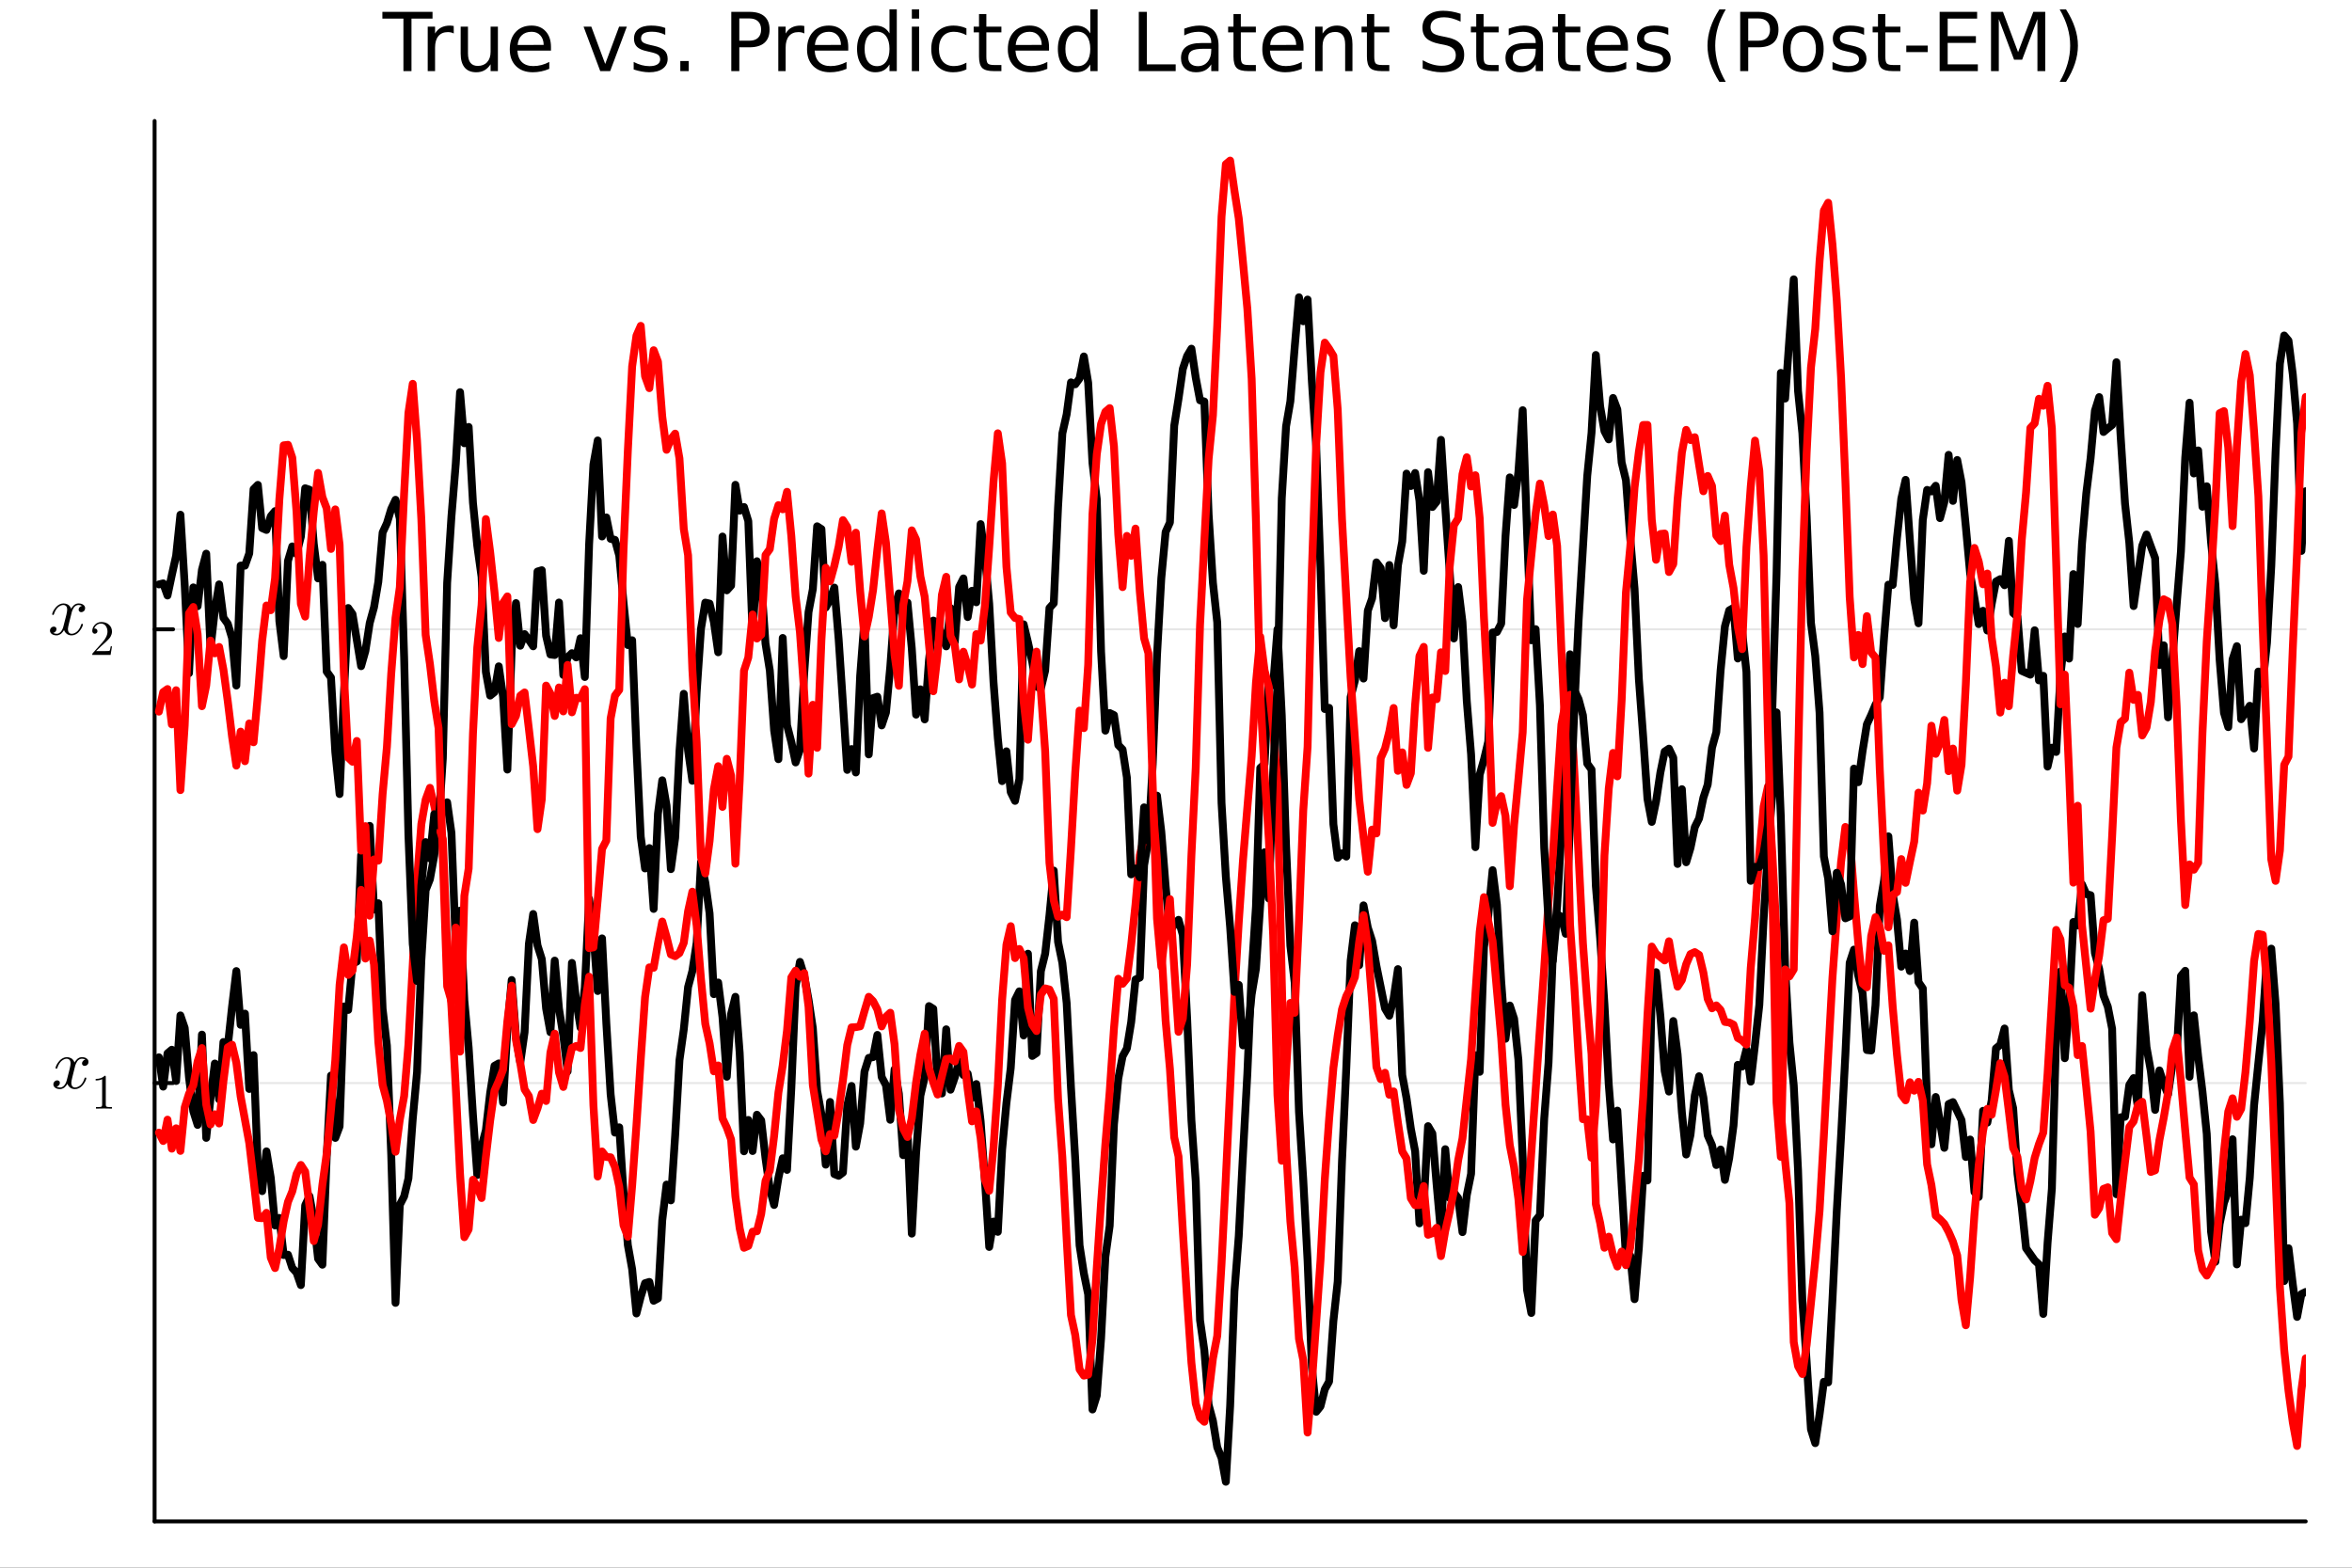 <?xml version="1.0" encoding="utf-8"?>
<svg xmlns="http://www.w3.org/2000/svg" xmlns:xlink="http://www.w3.org/1999/xlink" width="600" height="400" viewBox="0 0 2400 1600">
<rect x="0" y="0" width="2400" height="1600" fill="#333333" stroke="none"/>
<defs>
  <clipPath id="clip030">
    <rect x="0" y="0" width="2400" height="1600"/>
  </clipPath>
</defs>
<path clip-path="url(#clip030)" d="M0 1600 L2400 1600 L2400 0 L0 0  Z" fill="#ffffff" fill-rule="evenodd" fill-opacity="1"/>
<defs>
  <clipPath id="clip031">
    <rect x="480" y="0" width="1681" height="1600"/>
  </clipPath>
</defs>
<path clip-path="url(#clip030)" d="M157.754 1552.76 L2352.76 1552.76 L2352.76 123.472 L157.754 123.472  Z" fill="#ffffff" fill-rule="evenodd" fill-opacity="1"/>
<defs>
  <clipPath id="clip032">
    <rect x="157" y="123" width="2196" height="1430"/>
  </clipPath>
</defs>
<polyline clip-path="url(#clip032)" style="stroke:#000000; stroke-linecap:round; stroke-linejoin:round; stroke-width:2; stroke-opacity:0.1; fill:none" points="157.754,1105.37 2352.76,1105.37 "/>
<polyline clip-path="url(#clip032)" style="stroke:#000000; stroke-linecap:round; stroke-linejoin:round; stroke-width:2; stroke-opacity:0.1; fill:none" points="157.754,642.279 2352.76,642.279 "/>
<polyline clip-path="url(#clip030)" style="stroke:#000000; stroke-linecap:round; stroke-linejoin:round; stroke-width:4; stroke-opacity:1; fill:none" points="157.754,1552.76 2352.76,1552.76 "/>
<polyline clip-path="url(#clip030)" style="stroke:#000000; stroke-linecap:round; stroke-linejoin:round; stroke-width:4; stroke-opacity:1; fill:none" points="157.754,1552.76 157.754,123.472 "/>
<polyline clip-path="url(#clip030)" style="stroke:#000000; stroke-linecap:round; stroke-linejoin:round; stroke-width:4; stroke-opacity:1; fill:none" points="157.754,1105.37 176.651,1105.37 "/>
<polyline clip-path="url(#clip030)" style="stroke:#000000; stroke-linecap:round; stroke-linejoin:round; stroke-width:4; stroke-opacity:1; fill:none" points="157.754,642.279 176.651,642.279 "/>
<path clip-path="url(#clip030)" d="M90.285 1083.69 Q90.285 1085.66 89.055 1086.79 Q87.825 1087.88 86.42 1087.88 Q85.085 1087.88 84.382 1087.1 Q83.68 1086.33 83.68 1085.35 Q83.68 1084.01 84.663 1082.85 Q85.647 1081.69 87.123 1081.45 Q85.682 1080.53 83.539 1080.53 Q82.134 1080.53 80.904 1081.27 Q79.71 1082.01 78.972 1082.96 Q78.269 1083.91 77.637 1085.28 Q77.039 1086.61 76.793 1087.42 Q76.583 1088.19 76.407 1089.03 L73.948 1098.87 Q72.753 1103.55 72.753 1105.2 Q72.753 1107.23 73.737 1108.6 Q74.721 1109.94 76.688 1109.94 Q77.461 1109.94 78.339 1109.73 Q79.218 1109.48 80.342 1108.85 Q81.501 1108.18 82.52 1107.2 Q83.574 1106.18 84.593 1104.46 Q85.612 1102.74 86.279 1100.52 Q86.49 1099.75 87.193 1099.75 Q88.071 1099.75 88.071 1100.45 Q88.071 1101.05 87.579 1102.32 Q87.123 1103.55 86.104 1105.16 Q85.12 1106.74 83.82 1108.18 Q82.52 1109.59 80.588 1110.57 Q78.656 1111.56 76.547 1111.56 Q73.526 1111.56 71.523 1109.94 Q69.521 1108.32 68.783 1106.07 Q68.607 1106.39 68.361 1106.81 Q68.115 1107.23 67.378 1108.18 Q66.675 1109.1 65.867 1109.8 Q65.059 1110.47 63.794 1110.99 Q62.564 1111.56 61.229 1111.56 Q59.543 1111.56 58.032 1111.06 Q56.556 1110.57 55.502 1109.45 Q54.448 1108.32 54.448 1106.78 Q54.448 1105.06 55.608 1103.86 Q56.802 1102.63 58.419 1102.63 Q59.437 1102.63 60.245 1103.23 Q61.089 1103.83 61.089 1105.13 Q61.089 1106.57 60.105 1107.66 Q59.121 1108.74 57.716 1109.03 Q59.156 1109.94 61.299 1109.94 Q63.618 1109.94 65.445 1107.9 Q67.272 1105.86 68.15 1102.46 Q70.329 1094.27 71.172 1090.62 Q72.015 1086.93 72.015 1085.35 Q72.015 1083.87 71.629 1082.85 Q71.242 1081.83 70.575 1081.38 Q69.942 1080.88 69.345 1080.71 Q68.783 1080.53 68.15 1080.53 Q67.097 1080.53 65.902 1080.95 Q64.743 1081.38 63.337 1082.36 Q61.967 1083.31 60.667 1085.28 Q59.367 1087.24 58.489 1089.95 Q58.313 1090.76 57.54 1090.76 Q56.697 1090.72 56.697 1090.02 Q56.697 1089.42 57.154 1088.19 Q57.645 1086.93 58.629 1085.35 Q59.648 1083.76 60.948 1082.36 Q62.283 1080.92 64.216 1079.94 Q66.183 1078.95 68.291 1078.95 Q69.24 1078.95 70.153 1079.16 Q71.102 1079.34 72.226 1079.87 Q73.385 1080.39 74.404 1081.55 Q75.423 1082.71 76.056 1084.4 Q76.477 1083.59 77.039 1082.82 Q77.637 1082.04 78.55 1081.09 Q79.499 1080.11 80.799 1079.55 Q82.134 1078.95 83.609 1078.95 Q85.05 1078.95 86.455 1079.34 Q87.861 1079.69 89.055 1080.85 Q90.285 1081.97 90.285 1083.69 Z" fill="#000000" fill-rule="nonzero" fill-opacity="1" /><path clip-path="url(#clip030)" d="M97.613 1102.73 L97.613 1101.16 Q103.663 1101.16 106.786 1097.94 Q107.647 1097.94 107.794 1098.13 Q107.942 1098.33 107.942 1099.24 L107.942 1127.5 Q107.942 1129 108.68 1129.46 Q109.418 1129.93 112.639 1129.93 L114.238 1129.93 L114.238 1131.48 Q112.467 1131.33 106.073 1131.33 Q99.679 1131.33 97.933 1131.48 L97.933 1129.93 L99.531 1129.93 Q102.704 1129.93 103.466 1129.49 Q104.228 1129.02 104.228 1127.5 L104.228 1101.4 Q101.597 1102.73 97.613 1102.73 Z" fill="#000000" fill-rule="nonzero" fill-opacity="1" /><path clip-path="url(#clip030)" d="M86.829 620.601 Q86.829 622.569 85.599 623.693 Q84.369 624.782 82.964 624.782 Q81.629 624.782 80.926 624.009 Q80.223 623.236 80.223 622.253 Q80.223 620.918 81.207 619.758 Q82.191 618.599 83.666 618.353 Q82.226 617.439 80.083 617.439 Q78.677 617.439 77.448 618.177 Q76.253 618.915 75.515 619.864 Q74.813 620.812 74.18 622.182 Q73.583 623.518 73.337 624.326 Q73.126 625.099 72.951 625.942 L70.491 635.779 Q69.297 640.452 69.297 642.103 Q69.297 644.141 70.281 645.511 Q71.264 646.846 73.232 646.846 Q74.005 646.846 74.883 646.636 Q75.761 646.39 76.886 645.757 Q78.045 645.09 79.064 644.106 Q80.118 643.087 81.137 641.365 Q82.156 639.644 82.823 637.43 Q83.034 636.658 83.737 636.658 Q84.615 636.658 84.615 637.36 Q84.615 637.957 84.123 639.222 Q83.666 640.452 82.648 642.068 Q81.664 643.649 80.364 645.09 Q79.064 646.495 77.132 647.479 Q75.199 648.462 73.091 648.462 Q70.07 648.462 68.067 646.846 Q66.064 645.23 65.327 642.982 Q65.151 643.298 64.905 643.719 Q64.659 644.141 63.921 645.09 Q63.219 646.003 62.411 646.706 Q61.602 647.373 60.338 647.9 Q59.108 648.462 57.773 648.462 Q56.087 648.462 54.576 647.971 Q53.1 647.479 52.046 646.354 Q50.992 645.23 50.992 643.684 Q50.992 641.963 52.151 640.768 Q53.346 639.539 54.962 639.539 Q55.981 639.539 56.789 640.136 Q57.632 640.733 57.632 642.033 Q57.632 643.473 56.649 644.563 Q55.665 645.652 54.26 645.933 Q55.7 646.846 57.843 646.846 Q60.162 646.846 61.989 644.809 Q63.816 642.771 64.694 639.363 Q66.873 631.177 67.716 627.523 Q68.559 623.834 68.559 622.253 Q68.559 620.777 68.172 619.758 Q67.786 618.739 67.118 618.283 Q66.486 617.791 65.889 617.615 Q65.327 617.439 64.694 617.439 Q63.64 617.439 62.446 617.861 Q61.286 618.283 59.881 619.266 Q58.511 620.215 57.211 622.182 Q55.911 624.15 55.032 626.855 Q54.857 627.663 54.084 627.663 Q53.241 627.628 53.241 626.926 Q53.241 626.328 53.697 625.099 Q54.189 623.834 55.173 622.253 Q56.192 620.672 57.492 619.266 Q58.827 617.826 60.759 616.842 Q62.727 615.858 64.835 615.858 Q65.783 615.858 66.697 616.069 Q67.645 616.245 68.77 616.772 Q69.929 617.299 70.948 618.458 Q71.967 619.618 72.599 621.304 Q73.021 620.496 73.583 619.723 Q74.18 618.95 75.094 618.002 Q76.042 617.018 77.342 616.456 Q78.677 615.858 80.153 615.858 Q81.594 615.858 82.999 616.245 Q84.404 616.596 85.599 617.756 Q86.829 618.88 86.829 620.601 Z" fill="#000000" fill-rule="nonzero" fill-opacity="1" /><path clip-path="url(#clip030)" d="M94.156 668.388 Q94.156 667.478 94.23 667.208 Q94.329 666.937 94.722 666.519 L104.387 655.747 Q109.675 649.795 109.675 644.606 Q109.675 641.237 107.904 638.827 Q106.158 636.416 102.936 636.416 Q100.723 636.416 98.854 637.769 Q96.985 639.122 96.124 641.532 Q96.272 641.483 96.788 641.483 Q98.042 641.483 98.731 642.27 Q99.444 643.057 99.444 644.114 Q99.444 645.467 98.559 646.131 Q97.698 646.77 96.837 646.77 Q96.493 646.77 96.026 646.697 Q95.583 646.623 94.87 645.934 Q94.156 645.221 94.156 643.967 Q94.156 640.45 96.813 637.646 Q99.493 634.843 103.576 634.843 Q108.199 634.843 111.224 637.597 Q114.274 640.327 114.274 644.606 Q114.274 646.106 113.807 647.484 Q113.364 648.836 112.749 649.894 Q112.159 650.951 110.536 652.648 Q108.913 654.345 107.609 655.55 Q106.306 656.755 103.379 659.313 L98.042 664.502 L107.117 664.502 Q111.544 664.502 111.888 664.109 Q112.38 663.396 112.995 659.633 L114.274 659.633 L112.848 668.388 L94.156 668.388 Z" fill="#000000" fill-rule="nonzero" fill-opacity="1" /><path clip-path="url(#clip030)" d="M390.184 12.096 L441.347 12.096 L441.347 18.983 L419.877 18.983 L419.877 72.576 L411.654 72.576 L411.654 18.983 L390.184 18.983 L390.184 12.096 Z" fill="#000000" fill-rule="nonzero" fill-opacity="1" /><path clip-path="url(#clip030)" d="M463.019 34.173 Q461.764 33.444 460.265 33.12 Q458.807 32.756 457.024 32.756 Q450.705 32.756 447.302 36.888 Q443.94 40.979 443.94 48.676 L443.94 72.576 L436.446 72.576 L436.446 27.206 L443.94 27.206 L443.94 34.254 Q446.289 30.122 450.057 28.138 Q453.824 26.112 459.212 26.112 Q459.981 26.112 460.913 26.234 Q461.845 26.315 462.979 26.517 L463.019 34.173 Z" fill="#000000" fill-rule="nonzero" fill-opacity="1" /><path clip-path="url(#clip030)" d="M470.068 54.671 L470.068 27.206 L477.522 27.206 L477.522 54.387 Q477.522 60.828 480.033 64.069 Q482.545 67.269 487.568 67.269 Q493.604 67.269 497.088 63.421 Q500.612 59.573 500.612 52.929 L500.612 27.206 L508.066 27.206 L508.066 72.576 L500.612 72.576 L500.612 65.608 Q497.898 69.74 494.292 71.766 Q490.728 73.751 485.988 73.751 Q478.17 73.751 474.119 68.89 Q470.068 64.029 470.068 54.671 M488.824 26.112 L488.824 26.112 Z" fill="#000000" fill-rule="nonzero" fill-opacity="1" /><path clip-path="url(#clip030)" d="M562.226 48.028 L562.226 51.673 L527.955 51.673 Q528.442 59.37 532.573 63.421 Q536.746 67.431 544.159 67.431 Q548.453 67.431 552.463 66.378 Q556.514 65.325 560.484 63.218 L560.484 70.267 Q556.474 71.968 552.261 72.86 Q548.048 73.751 543.713 73.751 Q532.857 73.751 526.497 67.431 Q520.178 61.112 520.178 50.337 Q520.178 39.197 526.173 32.675 Q532.209 26.112 542.417 26.112 Q551.572 26.112 556.879 32.026 Q562.226 37.9 562.226 48.028 M554.772 45.84 Q554.691 39.723 551.329 36.077 Q548.007 32.431 542.498 32.431 Q536.26 32.431 532.492 35.956 Q528.766 39.48 528.199 45.88 L554.772 45.84 Z" fill="#000000" fill-rule="nonzero" fill-opacity="1" /><path clip-path="url(#clip030)" d="M595.484 27.206 L603.383 27.206 L617.561 65.284 L631.74 27.206 L639.639 27.206 L622.625 72.576 L612.498 72.576 L595.484 27.206 Z" fill="#000000" fill-rule="nonzero" fill-opacity="1" /><path clip-path="url(#clip030)" d="M678.852 28.543 L678.852 35.591 Q675.692 33.971 672.289 33.161 Q668.886 32.35 665.241 32.35 Q659.691 32.35 656.896 34.052 Q654.141 35.753 654.141 39.156 Q654.141 41.749 656.126 43.248 Q658.111 44.706 664.106 46.043 L666.658 46.61 Q674.598 48.311 677.92 51.43 Q681.282 54.509 681.282 60.059 Q681.282 66.378 676.259 70.064 Q671.276 73.751 662.526 73.751 Q658.881 73.751 654.911 73.022 Q650.981 72.333 646.606 70.915 L646.606 63.218 Q650.738 65.365 654.749 66.459 Q658.759 67.512 662.689 67.512 Q667.955 67.512 670.79 65.73 Q673.626 63.907 673.626 60.626 Q673.626 57.588 671.56 55.967 Q669.535 54.347 662.608 52.848 L660.015 52.24 Q653.088 50.782 650.009 47.785 Q646.931 44.746 646.931 39.48 Q646.931 33.08 651.468 29.596 Q656.005 26.112 664.349 26.112 Q668.481 26.112 672.127 26.72 Q675.773 27.327 678.852 28.543 Z" fill="#000000" fill-rule="nonzero" fill-opacity="1" /><path clip-path="url(#clip030)" d="M694.205 62.287 L702.752 62.287 L702.752 72.576 L694.205 72.576 L694.205 62.287 Z" fill="#000000" fill-rule="nonzero" fill-opacity="1" /><path clip-path="url(#clip030)" d="M754.401 18.82 L754.401 41.546 L764.69 41.546 Q770.402 41.546 773.521 38.589 Q776.64 35.632 776.64 30.163 Q776.64 24.735 773.521 21.778 Q770.402 18.82 764.69 18.82 L754.401 18.82 M746.218 12.096 L764.69 12.096 Q774.858 12.096 780.043 16.714 Q785.269 21.292 785.269 30.163 Q785.269 39.115 780.043 43.693 Q774.858 48.271 764.69 48.271 L754.401 48.271 L754.401 72.576 L746.218 72.576 L746.218 12.096 Z" fill="#000000" fill-rule="nonzero" fill-opacity="1" /><path clip-path="url(#clip030)" d="M820.755 34.173 Q819.499 33.444 818 33.12 Q816.542 32.756 814.759 32.756 Q808.44 32.756 805.037 36.888 Q801.675 40.979 801.675 48.676 L801.675 72.576 L794.181 72.576 L794.181 27.206 L801.675 27.206 L801.675 34.254 Q804.025 30.122 807.792 28.138 Q811.559 26.112 816.947 26.112 Q817.717 26.112 818.648 26.234 Q819.58 26.315 820.714 26.517 L820.755 34.173 Z" fill="#000000" fill-rule="nonzero" fill-opacity="1" /><path clip-path="url(#clip030)" d="M865.558 48.028 L865.558 51.673 L831.287 51.673 Q831.773 59.37 835.905 63.421 Q840.078 67.431 847.491 67.431 Q851.785 67.431 855.795 66.378 Q859.846 65.325 863.816 63.218 L863.816 70.267 Q859.806 71.968 855.593 72.86 Q851.38 73.751 847.045 73.751 Q836.189 73.751 829.829 67.431 Q823.509 61.112 823.509 50.337 Q823.509 39.197 829.505 32.675 Q835.541 26.112 845.749 26.112 Q854.904 26.112 860.211 32.026 Q865.558 37.9 865.558 48.028 M858.104 45.84 Q858.023 39.723 854.661 36.077 Q851.339 32.431 845.83 32.431 Q839.592 32.431 835.824 35.956 Q832.097 39.48 831.53 45.88 L858.104 45.84 Z" fill="#000000" fill-rule="nonzero" fill-opacity="1" /><path clip-path="url(#clip030)" d="M907.647 34.092 L907.647 9.544 L915.1 9.544 L915.1 72.576 L907.647 72.576 L907.647 65.77 Q905.297 69.821 901.692 71.806 Q898.127 73.751 893.104 73.751 Q884.881 73.751 879.695 67.188 Q874.551 60.626 874.551 49.931 Q874.551 39.237 879.695 32.675 Q884.881 26.112 893.104 26.112 Q898.127 26.112 901.692 28.097 Q905.297 30.041 907.647 34.092 M882.248 49.931 Q882.248 58.155 885.61 62.854 Q889.013 67.512 894.927 67.512 Q900.841 67.512 904.244 62.854 Q907.647 58.155 907.647 49.931 Q907.647 41.708 904.244 37.05 Q900.841 32.35 894.927 32.35 Q889.013 32.35 885.61 37.05 Q882.248 41.708 882.248 49.931 Z" fill="#000000" fill-rule="nonzero" fill-opacity="1" /><path clip-path="url(#clip030)" d="M930.453 27.206 L937.907 27.206 L937.907 72.576 L930.453 72.576 L930.453 27.206 M930.453 9.544 L937.907 9.544 L937.907 18.983 L930.453 18.983 L930.453 9.544 Z" fill="#000000" fill-rule="nonzero" fill-opacity="1" /><path clip-path="url(#clip030)" d="M986.153 28.948 L986.153 35.915 Q982.994 34.173 979.793 33.323 Q976.634 32.431 973.393 32.431 Q966.142 32.431 962.131 37.05 Q958.121 41.627 958.121 49.931 Q958.121 58.236 962.131 62.854 Q966.142 67.431 973.393 67.431 Q976.634 67.431 979.793 66.581 Q982.994 65.689 986.153 63.948 L986.153 70.834 Q983.034 72.292 979.672 73.022 Q976.35 73.751 972.583 73.751 Q962.334 73.751 956.298 67.31 Q950.262 60.869 950.262 49.931 Q950.262 38.832 956.339 32.472 Q962.455 26.112 973.069 26.112 Q976.512 26.112 979.793 26.841 Q983.075 27.53 986.153 28.948 Z" fill="#000000" fill-rule="nonzero" fill-opacity="1" /><path clip-path="url(#clip030)" d="M1006.49 14.324 L1006.49 27.206 L1021.84 27.206 L1021.84 32.999 L1006.49 32.999 L1006.49 57.628 Q1006.49 63.178 1007.99 64.758 Q1009.53 66.338 1014.19 66.338 L1021.84 66.338 L1021.84 72.576 L1014.19 72.576 Q1005.56 72.576 1002.28 69.376 Q998.995 66.135 998.995 57.628 L998.995 32.999 L993.526 32.999 L993.526 27.206 L998.995 27.206 L998.995 14.324 L1006.49 14.324 Z" fill="#000000" fill-rule="nonzero" fill-opacity="1" /><path clip-path="url(#clip030)" d="M1070.45 48.028 L1070.45 51.673 L1036.18 51.673 Q1036.67 59.37 1040.8 63.421 Q1044.97 67.431 1052.39 67.431 Q1056.68 67.431 1060.69 66.378 Q1064.74 65.325 1068.71 63.218 L1068.71 70.267 Q1064.7 71.968 1060.49 72.86 Q1056.27 73.751 1051.94 73.751 Q1041.08 73.751 1034.72 67.431 Q1028.4 61.112 1028.4 50.337 Q1028.4 39.197 1034.4 32.675 Q1040.44 26.112 1050.64 26.112 Q1059.8 26.112 1065.11 32.026 Q1070.45 37.9 1070.45 48.028 M1063 45.84 Q1062.92 39.723 1059.56 36.077 Q1056.23 32.431 1050.72 32.431 Q1044.49 32.431 1040.72 35.956 Q1036.99 39.48 1036.42 45.88 L1063 45.84 Z" fill="#000000" fill-rule="nonzero" fill-opacity="1" /><path clip-path="url(#clip030)" d="M1112.54 34.092 L1112.54 9.544 L1120 9.544 L1120 72.576 L1112.54 72.576 L1112.54 65.77 Q1110.19 69.821 1106.59 71.806 Q1103.02 73.751 1098 73.751 Q1089.78 73.751 1084.59 67.188 Q1079.45 60.626 1079.45 49.931 Q1079.45 39.237 1084.59 32.675 Q1089.78 26.112 1098 26.112 Q1103.02 26.112 1106.59 28.097 Q1110.19 30.041 1112.54 34.092 M1087.14 49.931 Q1087.14 58.155 1090.5 62.854 Q1093.91 67.512 1099.82 67.512 Q1105.74 67.512 1109.14 62.854 Q1112.54 58.155 1112.54 49.931 Q1112.54 41.708 1109.14 37.05 Q1105.74 32.35 1099.82 32.35 Q1093.91 32.35 1090.5 37.05 Q1087.14 41.708 1087.14 49.931 Z" fill="#000000" fill-rule="nonzero" fill-opacity="1" /><path clip-path="url(#clip030)" d="M1162.04 12.096 L1170.23 12.096 L1170.23 65.689 L1199.68 65.689 L1199.68 72.576 L1162.04 72.576 L1162.04 12.096 Z" fill="#000000" fill-rule="nonzero" fill-opacity="1" /><path clip-path="url(#clip030)" d="M1228.56 49.769 Q1219.53 49.769 1216.04 51.835 Q1212.56 53.901 1212.56 58.884 Q1212.56 62.854 1215.15 65.203 Q1217.78 67.512 1222.28 67.512 Q1228.48 67.512 1232.21 63.137 Q1235.97 58.722 1235.97 51.43 L1235.97 49.769 L1228.56 49.769 M1243.43 46.691 L1243.43 72.576 L1235.97 72.576 L1235.97 65.689 Q1233.42 69.821 1229.61 71.806 Q1225.8 73.751 1220.3 73.751 Q1213.33 73.751 1209.2 69.862 Q1205.1 65.933 1205.1 59.37 Q1205.1 51.714 1210.21 47.825 Q1215.35 43.936 1225.52 43.936 L1235.97 43.936 L1235.97 43.207 Q1235.97 38.062 1232.57 35.267 Q1229.21 32.431 1223.09 32.431 Q1219.2 32.431 1215.52 33.363 Q1211.83 34.295 1208.43 36.158 L1208.43 29.272 Q1212.52 27.692 1216.37 26.922 Q1220.21 26.112 1223.86 26.112 Q1233.7 26.112 1238.57 31.216 Q1243.43 36.32 1243.43 46.691 Z" fill="#000000" fill-rule="nonzero" fill-opacity="1" /><path clip-path="url(#clip030)" d="M1266.15 14.324 L1266.15 27.206 L1281.5 27.206 L1281.5 32.999 L1266.15 32.999 L1266.15 57.628 Q1266.15 63.178 1267.65 64.758 Q1269.19 66.338 1273.85 66.338 L1281.5 66.338 L1281.5 72.576 L1273.85 72.576 Q1265.22 72.576 1261.94 69.376 Q1258.66 66.135 1258.66 57.628 L1258.66 32.999 L1253.19 32.999 L1253.19 27.206 L1258.66 27.206 L1258.66 14.324 L1266.15 14.324 Z" fill="#000000" fill-rule="nonzero" fill-opacity="1" /><path clip-path="url(#clip030)" d="M1330.12 48.028 L1330.12 51.673 L1295.84 51.673 Q1296.33 59.37 1300.46 63.421 Q1304.64 67.431 1312.05 67.431 Q1316.34 67.431 1320.35 66.378 Q1324.4 65.325 1328.37 63.218 L1328.37 70.267 Q1324.36 71.968 1320.15 72.86 Q1315.94 73.751 1311.6 73.751 Q1300.75 73.751 1294.39 67.431 Q1288.07 61.112 1288.07 50.337 Q1288.07 39.197 1294.06 32.675 Q1300.1 26.112 1310.31 26.112 Q1319.46 26.112 1324.77 32.026 Q1330.12 37.9 1330.12 48.028 M1322.66 45.84 Q1322.58 39.723 1319.22 36.077 Q1315.9 32.431 1310.39 32.431 Q1304.15 32.431 1300.38 35.956 Q1296.66 39.48 1296.09 45.88 L1322.66 45.84 Z" fill="#000000" fill-rule="nonzero" fill-opacity="1" /><path clip-path="url(#clip030)" d="M1380.06 45.192 L1380.06 72.576 L1372.61 72.576 L1372.61 45.435 Q1372.61 38.994 1370.1 35.794 Q1367.59 32.594 1362.56 32.594 Q1356.53 32.594 1353.04 36.442 Q1349.56 40.29 1349.56 46.934 L1349.56 72.576 L1342.07 72.576 L1342.07 27.206 L1349.56 27.206 L1349.56 34.254 Q1352.23 30.163 1355.84 28.138 Q1359.48 26.112 1364.22 26.112 Q1372.04 26.112 1376.05 30.973 Q1380.06 35.794 1380.06 45.192 Z" fill="#000000" fill-rule="nonzero" fill-opacity="1" /><path clip-path="url(#clip030)" d="M1402.3 14.324 L1402.3 27.206 L1417.66 27.206 L1417.66 32.999 L1402.3 32.999 L1402.3 57.628 Q1402.3 63.178 1403.8 64.758 Q1405.34 66.338 1410 66.338 L1417.66 66.338 L1417.66 72.576 L1410 72.576 Q1401.37 72.576 1398.09 69.376 Q1394.81 66.135 1394.81 57.628 L1394.81 32.999 L1389.34 32.999 L1389.34 27.206 L1394.81 27.206 L1394.81 14.324 L1402.3 14.324 Z" fill="#000000" fill-rule="nonzero" fill-opacity="1" /><path clip-path="url(#clip030)" d="M1490.41 14.081 L1490.41 22.061 Q1485.75 19.833 1481.62 18.739 Q1477.49 17.646 1473.64 17.646 Q1466.96 17.646 1463.31 20.238 Q1459.7 22.831 1459.7 27.611 Q1459.7 31.621 1462.09 33.687 Q1464.52 35.713 1471.25 36.969 L1476.19 37.981 Q1485.35 39.723 1489.68 44.139 Q1494.06 48.514 1494.06 55.886 Q1494.06 64.677 1488.14 69.214 Q1482.27 73.751 1470.88 73.751 Q1466.59 73.751 1461.73 72.778 Q1456.91 71.806 1451.72 69.902 L1451.72 61.477 Q1456.71 64.272 1461.49 65.689 Q1466.27 67.107 1470.88 67.107 Q1477.89 67.107 1481.7 64.353 Q1485.51 61.598 1485.51 56.494 Q1485.51 52.038 1482.75 49.526 Q1480.04 47.015 1473.8 45.759 L1468.82 44.787 Q1459.66 42.964 1455.57 39.075 Q1451.48 35.186 1451.48 28.259 Q1451.48 20.238 1457.11 15.62 Q1462.78 11.002 1472.71 11.002 Q1476.96 11.002 1481.38 11.772 Q1485.79 12.542 1490.41 14.081 Z" fill="#000000" fill-rule="nonzero" fill-opacity="1" /><path clip-path="url(#clip030)" d="M1513.86 14.324 L1513.86 27.206 L1529.22 27.206 L1529.22 32.999 L1513.86 32.999 L1513.86 57.628 Q1513.86 63.178 1515.36 64.758 Q1516.9 66.338 1521.56 66.338 L1529.22 66.338 L1529.22 72.576 L1521.56 72.576 Q1512.93 72.576 1509.65 69.376 Q1506.37 66.135 1506.37 57.628 L1506.37 32.999 L1500.9 32.999 L1500.9 27.206 L1506.37 27.206 L1506.37 14.324 L1513.86 14.324 Z" fill="#000000" fill-rule="nonzero" fill-opacity="1" /><path clip-path="url(#clip030)" d="M1559.64 49.769 Q1550.61 49.769 1547.12 51.835 Q1543.64 53.901 1543.64 58.884 Q1543.64 62.854 1546.23 65.203 Q1548.86 67.512 1553.36 67.512 Q1559.56 67.512 1563.29 63.137 Q1567.05 58.722 1567.05 51.43 L1567.05 49.769 L1559.64 49.769 M1574.51 46.691 L1574.51 72.576 L1567.05 72.576 L1567.05 65.689 Q1564.5 69.821 1560.69 71.806 Q1556.89 73.751 1551.38 73.751 Q1544.41 73.751 1540.28 69.862 Q1536.19 65.933 1536.19 59.37 Q1536.19 51.714 1541.29 47.825 Q1546.43 43.936 1556.6 43.936 L1567.05 43.936 L1567.05 43.207 Q1567.05 38.062 1563.65 35.267 Q1560.29 32.431 1554.17 32.431 Q1550.28 32.431 1546.6 33.363 Q1542.91 34.295 1539.51 36.158 L1539.51 29.272 Q1543.6 27.692 1547.45 26.922 Q1551.29 26.112 1554.94 26.112 Q1564.78 26.112 1569.65 31.216 Q1574.51 36.32 1574.51 46.691 Z" fill="#000000" fill-rule="nonzero" fill-opacity="1" /><path clip-path="url(#clip030)" d="M1597.23 14.324 L1597.23 27.206 L1612.59 27.206 L1612.59 32.999 L1597.23 32.999 L1597.23 57.628 Q1597.23 63.178 1598.73 64.758 Q1600.27 66.338 1604.93 66.338 L1612.59 66.338 L1612.59 72.576 L1604.93 72.576 Q1596.3 72.576 1593.02 69.376 Q1589.74 66.135 1589.74 57.628 L1589.74 32.999 L1584.27 32.999 L1584.27 27.206 L1589.74 27.206 L1589.74 14.324 L1597.23 14.324 Z" fill="#000000" fill-rule="nonzero" fill-opacity="1" /><path clip-path="url(#clip030)" d="M1661.2 48.028 L1661.2 51.673 L1626.93 51.673 Q1627.41 59.37 1631.54 63.421 Q1635.72 67.431 1643.13 67.431 Q1647.42 67.431 1651.43 66.378 Q1655.48 65.325 1659.45 63.218 L1659.45 70.267 Q1655.44 71.968 1651.23 72.86 Q1647.02 73.751 1642.68 73.751 Q1631.83 73.751 1625.47 67.431 Q1619.15 61.112 1619.15 50.337 Q1619.15 39.197 1625.14 32.675 Q1631.18 26.112 1641.39 26.112 Q1650.54 26.112 1655.85 32.026 Q1661.2 37.9 1661.2 48.028 M1653.74 45.84 Q1653.66 39.723 1650.3 36.077 Q1646.98 32.431 1641.47 32.431 Q1635.23 32.431 1631.46 35.956 Q1627.74 39.48 1627.17 45.88 L1653.74 45.84 Z" fill="#000000" fill-rule="nonzero" fill-opacity="1" /><path clip-path="url(#clip030)" d="M1702.35 28.543 L1702.35 35.591 Q1699.19 33.971 1695.79 33.161 Q1692.39 32.35 1688.74 32.35 Q1683.19 32.35 1680.4 34.052 Q1677.64 35.753 1677.64 39.156 Q1677.64 41.749 1679.63 43.248 Q1681.61 44.706 1687.61 46.043 L1690.16 46.61 Q1698.1 48.311 1701.42 51.43 Q1704.78 54.509 1704.78 60.059 Q1704.78 66.378 1699.76 70.064 Q1694.78 73.751 1686.03 73.751 Q1682.38 73.751 1678.41 73.022 Q1674.48 72.333 1670.11 70.915 L1670.11 63.218 Q1674.24 65.365 1678.25 66.459 Q1682.26 67.512 1686.19 67.512 Q1691.46 67.512 1694.29 65.73 Q1697.13 63.907 1697.13 60.626 Q1697.13 57.588 1695.06 55.967 Q1693.04 54.347 1686.11 52.848 L1683.52 52.24 Q1676.59 50.782 1673.51 47.785 Q1670.43 44.746 1670.43 39.48 Q1670.43 33.08 1674.97 29.596 Q1679.51 26.112 1687.85 26.112 Q1691.98 26.112 1695.63 26.72 Q1699.27 27.327 1702.35 28.543 Z" fill="#000000" fill-rule="nonzero" fill-opacity="1" /><path clip-path="url(#clip030)" d="M1760.93 9.625 Q1755.5 18.942 1752.87 28.057 Q1750.23 37.171 1750.23 46.529 Q1750.23 55.886 1752.87 65.082 Q1755.54 74.237 1760.93 83.513 L1754.45 83.513 Q1748.37 73.994 1745.33 64.798 Q1742.34 55.603 1742.34 46.529 Q1742.34 37.495 1745.33 28.34 Q1748.33 19.185 1754.45 9.625 L1760.93 9.625 Z" fill="#000000" fill-rule="nonzero" fill-opacity="1" /><path clip-path="url(#clip030)" d="M1783.9 18.82 L1783.9 41.546 L1794.19 41.546 Q1799.9 41.546 1803.02 38.589 Q1806.14 35.632 1806.14 30.163 Q1806.14 24.735 1803.02 21.778 Q1799.9 18.82 1794.19 18.82 L1783.9 18.82 M1775.71 12.096 L1794.19 12.096 Q1804.35 12.096 1809.54 16.714 Q1814.77 21.292 1814.77 30.163 Q1814.77 39.115 1809.54 43.693 Q1804.35 48.271 1794.19 48.271 L1783.9 48.271 L1783.9 72.576 L1775.71 72.576 L1775.71 12.096 Z" fill="#000000" fill-rule="nonzero" fill-opacity="1" /><path clip-path="url(#clip030)" d="M1840.04 32.431 Q1834.05 32.431 1830.56 37.131 Q1827.08 41.789 1827.08 49.931 Q1827.08 58.074 1830.52 62.773 Q1834.01 67.431 1840.04 67.431 Q1846 67.431 1849.48 62.732 Q1852.97 58.033 1852.97 49.931 Q1852.97 41.87 1849.48 37.171 Q1846 32.431 1840.04 32.431 M1840.04 26.112 Q1849.77 26.112 1855.32 32.431 Q1860.86 38.751 1860.86 49.931 Q1860.86 61.071 1855.32 67.431 Q1849.77 73.751 1840.04 73.751 Q1830.28 73.751 1824.73 67.431 Q1819.22 61.071 1819.22 49.931 Q1819.22 38.751 1824.73 32.431 Q1830.28 26.112 1840.04 26.112 Z" fill="#000000" fill-rule="nonzero" fill-opacity="1" /><path clip-path="url(#clip030)" d="M1902.14 28.543 L1902.14 35.591 Q1898.98 33.971 1895.58 33.161 Q1892.18 32.35 1888.53 32.35 Q1882.98 32.35 1880.19 34.052 Q1877.43 35.753 1877.43 39.156 Q1877.43 41.749 1879.42 43.248 Q1881.4 44.706 1887.4 46.043 L1889.95 46.61 Q1897.89 48.311 1901.21 51.43 Q1904.57 54.509 1904.57 60.059 Q1904.57 66.378 1899.55 70.064 Q1894.57 73.751 1885.82 73.751 Q1882.17 73.751 1878.2 73.022 Q1874.27 72.333 1869.9 70.915 L1869.9 63.218 Q1874.03 65.365 1878.04 66.459 Q1882.05 67.512 1885.98 67.512 Q1891.25 67.512 1894.08 65.73 Q1896.92 63.907 1896.92 60.626 Q1896.92 57.588 1894.85 55.967 Q1892.83 54.347 1885.9 52.848 L1883.31 52.24 Q1876.38 50.782 1873.3 47.785 Q1870.22 44.746 1870.22 39.48 Q1870.22 33.08 1874.76 29.596 Q1879.3 26.112 1887.64 26.112 Q1891.77 26.112 1895.42 26.72 Q1899.07 27.327 1902.14 28.543 Z" fill="#000000" fill-rule="nonzero" fill-opacity="1" /><path clip-path="url(#clip030)" d="M1923.82 14.324 L1923.82 27.206 L1939.17 27.206 L1939.17 32.999 L1923.82 32.999 L1923.82 57.628 Q1923.82 63.178 1925.31 64.758 Q1926.85 66.338 1931.51 66.338 L1939.17 66.338 L1939.17 72.576 L1931.51 72.576 Q1922.88 72.576 1919.6 69.376 Q1916.32 66.135 1916.32 57.628 L1916.32 32.999 L1910.85 32.999 L1910.85 27.206 L1916.32 27.206 L1916.32 14.324 L1923.82 14.324 Z" fill="#000000" fill-rule="nonzero" fill-opacity="1" /><path clip-path="url(#clip030)" d="M1945.2 46.529 L1967.04 46.529 L1967.04 53.172 L1945.2 53.172 L1945.2 46.529 Z" fill="#000000" fill-rule="nonzero" fill-opacity="1" /><path clip-path="url(#clip030)" d="M1979.23 12.096 L2017.47 12.096 L2017.47 18.983 L1987.42 18.983 L1987.42 36.888 L2016.22 36.888 L2016.22 43.774 L1987.42 43.774 L1987.42 65.689 L2018.2 65.689 L2018.2 72.576 L1979.23 72.576 L1979.23 12.096 Z" fill="#000000" fill-rule="nonzero" fill-opacity="1" /><path clip-path="url(#clip030)" d="M2031.65 12.096 L2043.84 12.096 L2059.28 53.253 L2074.79 12.096 L2086.99 12.096 L2086.99 72.576 L2079.01 72.576 L2079.01 19.469 L2063.41 60.95 L2055.19 60.95 L2039.59 19.469 L2039.59 72.576 L2031.65 72.576 L2031.65 12.096 Z" fill="#000000" fill-rule="nonzero" fill-opacity="1" /><path clip-path="url(#clip030)" d="M2101.73 9.625 L2108.21 9.625 Q2114.29 19.185 2117.29 28.34 Q2120.33 37.495 2120.33 46.529 Q2120.33 55.603 2117.29 64.798 Q2114.29 73.994 2108.21 83.513 L2101.73 83.513 Q2107.12 74.237 2109.75 65.082 Q2112.43 55.886 2112.43 46.529 Q2112.43 37.171 2109.75 28.057 Q2107.12 18.942 2101.73 9.625 Z" fill="#000000" fill-rule="nonzero" fill-opacity="1" /><polyline clip-path="url(#clip032)" style="stroke:#000000; stroke-linecap:round; stroke-linejoin:round; stroke-width:8; stroke-opacity:1; fill:none" points="162.144,1079.08 166.534,1109.04 170.924,1075.05 175.314,1071.38 179.704,1103.29 184.094,1036.33 188.484,1049.15 192.874,1099.81 197.264,1134.11 201.654,1148.13 206.044,1055.93 210.434,1161.35 214.824,1120.7 219.214,1085.42 223.604,1122.02 227.994,1063.47 232.384,1068.31 236.774,1027.57 241.164,991.081 245.554,1045.97 249.944,1034.5 254.334,1111.41 258.724,1076.85 263.114,1192.83 267.504,1215.68 271.894,1175.08 276.284,1202 280.674,1250.73 285.064,1243.05 289.454,1280.91 293.844,1280.56 298.234,1294.04 302.624,1298.9 307.014,1311.6 311.404,1230.12 315.794,1220.86 320.184,1244.78 324.574,1284.69 328.964,1290.8 333.354,1180.96 337.744,1097.72 342.134,1161.37 346.524,1149.66 350.914,1027.18 355.304,1030.78 359.694,983.61 364.084,981.394 368.474,872.809 372.864,907.991 377.254,842.871 381.644,928.346 386.034,921.841 390.424,1029.68 394.814,1067.23 399.204,1178.46 403.594,1329.73 407.984,1229.62 412.374,1221.09 416.764,1202.67 421.154,1142.15 425.544,1094.2 429.934,980.557 434.324,908.471 438.714,897.354 443.104,873.219 447.494,833.382 451.884,826.175 456.274,818.813 460.664,850.071 465.054,964.838 469.444,929.407 473.834,1021.11 478.224,1069.31 482.614,1138.09 487.004,1199.26 491.394,1170.13 495.784,1153.49 500.174,1115.36 504.564,1087.8 508.954,1085.32 513.344,1125.28 517.734,1050.18 522.124,1000.21 526.514,1058.2 530.904,1084.54 535.294,1053.51 539.684,963.256 544.074,932.84 548.464,964.873 552.854,978.848 557.244,1029.24 561.634,1053.49 566.024,980.396 570.414,1029.53 574.804,1057.09 579.194,1093.5 583.584,982.764 587.974,1021.94 592.364,1048.71 596.754,1007.7 601.144,917.46 605.534,952.868 609.924,1011.44 614.314,957.712 618.704,1044.33 623.094,1116.88 627.484,1155.98 631.874,1150.55 636.264,1217.27 640.654,1270.76 645.044,1295.31 649.434,1340.54 653.824,1323.36 658.214,1309.64 662.604,1308.35 666.994,1327.59 671.384,1325.21 675.774,1245.37 680.164,1208.99 684.554,1225.11 688.944,1158.81 693.334,1082.04 697.724,1050.75 702.114,1007.41 706.504,990.979 710.894,962.028 715.284,879.862 719.674,900.639 724.064,932.182 728.454,1014.66 732.844,1002.74 737.234,1037.99 741.624,1098.95 746.014,1034.94 750.404,1017.34 754.794,1074.77 759.184,1175.03 763.574,1143.03 767.964,1174.76 772.354,1137.7 776.744,1143.48 781.134,1182.26 785.524,1213.38 789.914,1229.82 794.304,1202.17 798.694,1182.15 803.084,1194.03 807.474,1110.46 811.864,1006.72 816.254,981.69 820.644,996.102 825.034,1020.2 829.424,1049.19 833.814,1113.17 838.204,1137.47 842.594,1188.69 846.984,1124.65 851.374,1198.3 855.764,1200.03 860.154,1196.68 864.544,1128.52 868.934,1108.34 873.324,1170.29 877.714,1146.6 882.104,1093.73 886.494,1079.7 890.884,1078.95 895.274,1056.24 899.664,1099.31 904.054,1107.57 908.444,1142.88 912.834,1091.34 917.224,1116.21 921.614,1178.98 926.004,1154.08 930.394,1259.05 934.784,1177.42 939.174,1118.28 943.564,1099.15 947.954,1026.82 952.344,1029.62 956.734,1104.44 961.124,1116.02 965.515,1050.52 969.905,1112.2 974.295,1099.46 978.685,1083.18 983.075,1097.23 987.465,1095.78 991.855,1120.56 996.245,1106.4 1000.63,1144.36 1005.02,1204.62 1009.41,1272.67 1013.8,1246.71 1018.19,1257.25 1022.58,1173.3 1026.97,1125.83 1031.36,1090.02 1035.75,1020.62 1040.14,1011.78 1044.53,1056.8 1048.92,973.347 1053.31,1077.7 1057.7,1074.78 1062.09,991.151 1066.48,973.411 1070.87,934.176 1075.26,888.528 1079.65,961.34 1084.04,982.771 1088.43,1023.74 1092.82,1109.89 1097.21,1183.58 1101.6,1271.07 1105.99,1299.62 1110.38,1321.13 1114.77,1438.55 1119.16,1424.37 1123.55,1366.01 1127.94,1282.67 1132.33,1251.04 1136.72,1147.37 1141.11,1100.79 1145.5,1078.02 1149.89,1070.01 1154.28,1043.13 1158.67,999.711 1163.06,997.741 1167.45,883.068 1171.84,856.992 1176.23,834.375 1180.62,812.026 1185.01,848.786 1189.4,904.187 1193.79,950.968 1198.18,943.512 1202.57,938.777 1206.96,954.238 1211.35,1039.16 1215.74,1143.36 1220.13,1205.64 1224.52,1347.38 1228.91,1378.09 1233.3,1433.73 1237.69,1450.15 1242.08,1477.13 1246.47,1487.98 1250.86,1512.3 1255.25,1434.97 1259.64,1317.88 1264.03,1261.56 1268.42,1176.69 1272.81,1095.64 1277.2,993.096 1281.59,925.237 1285.98,783.766 1290.37,779.79 1294.76,694.343 1299.15,699.287 1303.54,642.279 1307.93,729.9 1312.32,863.336 1316.71,965.304 1321.1,1002.74 1325.49,1134.59 1329.88,1204.43 1334.27,1286.9 1338.66,1395.21 1343.05,1440.87 1347.44,1435.34 1351.83,1417.92 1356.22,1410.02 1360.61,1348.29 1365,1307.83 1369.39,1185.03 1373.78,1089.75 1378.17,980.644 1382.56,944.323 1386.95,985.11 1391.34,924 1395.73,946.678 1400.12,960.305 1404.51,985.813 1408.9,1007.53 1413.29,1029.31 1417.68,1036.67 1422.07,1018.96 1426.46,989.066 1430.85,1097.26 1435.24,1120.89 1439.63,1151.92 1444.02,1175.06 1448.41,1248.56 1452.8,1228.47 1457.2,1149.34 1461.59,1156.85 1465.98,1209.27 1470.37,1258.45 1474.76,1172.85 1479.15,1222.53 1483.54,1216.98 1487.93,1222.78 1492.32,1257.54 1496.71,1219.77 1501.1,1197.97 1505.49,1076.91 1509.88,1093.95 1514.27,966.586 1518.66,934.372 1523.05,888.087 1527.44,923.22 1531.83,1001.43 1536.22,1060.18 1540.61,1026.25 1545,1039.65 1549.39,1081.71 1553.78,1181.85 1558.17,1316.27 1562.56,1340.05 1566.95,1245.69 1571.34,1240.14 1575.73,1141.6 1580.12,1084.88 1584.51,974.593 1588.9,924.632 1593.29,849.372 1597.68,757.083 1602.07,667.771 1606.46,704.413 1610.85,713.644 1615.24,729.944 1619.63,779.326 1624.02,785.43 1628.41,904.206 1632.8,957.534 1637.19,1024.96 1641.58,1106.7 1645.97,1162.96 1650.36,1133.5 1654.75,1209.79 1659.14,1283.07 1663.53,1281.51 1667.92,1325.97 1672.31,1273.42 1676.7,1200.02 1681.09,1204.81 1685.48,1012.55 1689.87,992.187 1694.26,1036.84 1698.65,1093.03 1703.04,1114.08 1707.43,1042.08 1711.82,1075.99 1716.21,1135.28 1720.6,1178.33 1724.99,1158.25 1729.38,1118.07 1733.77,1098.4 1738.16,1120.17 1742.55,1158.73 1746.94,1168.81 1751.33,1189.06 1755.72,1173.22 1760.11,1204.22 1764.5,1182.04 1768.89,1148.86 1773.28,1086.79 1777.67,1088.58 1782.06,1071.09 1786.45,1103.94 1790.84,1065.67 1795.23,1025.63 1799.62,938.007 1804.01,867.242 1808.4,811.119 1812.79,727.063 1817.18,834.098 1821.57,987.883 1825.96,1064.03 1830.35,1107.71 1834.74,1194.17 1839.13,1327.37 1843.52,1389.69 1847.91,1458.77 1852.3,1472.9 1856.69,1443.64 1861.08,1410.22 1865.47,1410.9 1869.86,1326.34 1874.25,1236.17 1878.64,1159.53 1883.03,1076.83 1887.42,982.641 1891.81,969.155 1896.2,995.796 1900.59,1013.54 1904.98,1071.66 1909.37,1072.12 1913.76,1025.91 1918.15,924.817 1922.54,898.488 1926.93,853.576 1931.32,912.101 1935.71,938.663 1940.1,986.612 1944.49,973.18 1948.88,991.076 1953.27,941.637 1957.66,1002.44 1962.05,1008.79 1966.44,1125.33 1970.83,1167.88 1975.22,1119.59 1979.61,1145.4 1984,1171.5 1988.39,1126.78 1992.78,1124.82 1997.17,1133.99 2001.56,1143.27 2005.95,1180.85 2010.34,1163.01 2014.73,1216.54 2019.12,1221.67 2023.51,1133.72 2027.9,1145.77 2032.29,1123.27 2036.68,1069.98 2041.07,1066.42 2045.46,1049.68 2049.85,1112.49 2054.24,1131 2058.63,1197.86 2063.02,1232.22 2067.41,1273.9 2071.8,1280.1 2076.19,1286.35 2080.58,1290.36 2084.97,1341.03 2089.36,1268.42 2093.75,1213.26 2098.14,1052.91 2102.53,991.449 2106.92,1080.04 2111.31,1026.61 2115.7,940.934 2120.09,944.539 2124.48,902.559 2128.87,912.582 2133.26,913.619 2137.65,972.677 2142.04,988.902 2146.43,1015.99 2150.82,1027.47 2155.21,1049.91 2159.6,1218.88 2163.99,1140.3 2168.38,1139.79 2172.77,1107.19 2177.16,1100.33 2181.55,1130.36 2185.94,1015.79 2190.33,1068.69 2194.72,1093.06 2199.11,1132.8 2203.5,1092.47 2207.89,1106.02 2212.28,1117.1 2216.67,1086.88 2221.06,1076.9 2225.45,996.165 2229.84,990.807 2234.23,1099.02 2238.62,1036.26 2243.01,1078.25 2247.4,1113.99 2251.79,1157.29 2256.18,1257.14 2260.57,1287.8 2264.96,1249.02 2269.35,1227.58 2273.74,1215.52 2278.13,1162.72 2282.52,1290.49 2286.91,1244.78 2291.3,1248.41 2295.69,1202.05 2300.08,1128.04 2304.47,1084.77 2308.86,1042.73 2313.25,977.342 2317.64,968.195 2322.03,1024.74 2326.42,1126.17 2330.81,1307.46 2335.2,1273.97 2339.59,1310.82 2343.98,1344.05 2348.37,1320.72 2352.76,1318.58 "/>
<polyline clip-path="url(#clip032)" style="stroke:#ff0000; stroke-linecap:round; stroke-linejoin:round; stroke-width:8; stroke-opacity:1; fill:none" points="162.144,1155.95 166.534,1164.52 170.924,1142.74 175.314,1172.37 179.704,1151.55 184.094,1174.63 188.484,1130.25 192.874,1116.28 197.264,1107.7 201.654,1083.29 206.044,1069.67 210.434,1127.23 214.824,1147.65 219.214,1137.23 223.604,1146.65 227.994,1103.5 232.384,1069.04 236.774,1066.25 241.164,1084.59 245.554,1119 249.944,1142.75 254.334,1166.58 258.724,1203.87 263.114,1242.93 267.504,1243.34 271.894,1237.81 276.284,1283.57 280.674,1294.21 285.064,1273.74 289.454,1246.49 293.844,1226.69 298.234,1215.95 302.624,1198.1 307.014,1188.95 311.404,1195.77 315.794,1231.19 320.184,1266.66 324.574,1249.9 328.964,1209.29 333.354,1177.5 337.744,1132.6 342.134,1082.01 346.524,1005.04 350.914,966.915 355.304,995.024 359.694,990.619 364.084,955.81 368.474,908.203 372.864,978.326 377.254,959.973 381.644,984.181 386.034,1063.41 390.424,1107.26 394.814,1123.64 399.204,1146.76 403.594,1175.48 407.984,1142.55 412.374,1118.81 416.764,1066.05 421.154,985.024 425.544,898.246 429.934,841.071 434.324,816.103 438.714,804.057 443.104,822.243 447.494,843.214 451.884,856.568 456.274,964.359 460.664,1028.01 465.054,1109.46 469.444,1198.35 473.834,1262.68 478.224,1254.71 482.614,1204.06 487.004,1211.2 491.394,1222.73 495.784,1180.87 500.174,1143.62 504.564,1113.18 508.954,1103.19 513.344,1091.52 517.734,1042.3 522.124,1005.94 526.514,1061.54 530.904,1085.11 535.294,1111.85 539.684,1118.71 544.074,1143.11 548.464,1131.18 552.854,1116.23 557.244,1123.69 561.634,1074.29 566.024,1054.96 570.414,1094.61 574.804,1109.35 579.194,1088.78 583.584,1069.51 587.974,1067.54 592.364,1069.62 596.754,1025.35 601.144,996.815 605.534,1128.03 609.924,1200.78 614.314,1175.19 618.704,1180.83 623.094,1181.12 627.484,1190.98 631.874,1210.97 636.264,1250.49 640.654,1262.23 645.044,1209.95 649.434,1148.58 653.824,1080.99 658.214,1017.83 662.604,987.303 666.994,987.728 671.384,962.994 675.774,940.518 680.164,956.215 684.554,974.097 688.944,975.918 693.334,972.725 697.724,962.28 702.114,930.059 706.504,910.053 710.894,944.866 715.284,999.107 719.674,1044.92 724.064,1064.82 728.454,1093.43 732.844,1087.43 737.234,1141.44 741.624,1150.77 746.014,1162.97 750.404,1221.01 754.794,1253.75 759.184,1273.52 763.574,1271.64 767.964,1257.06 772.354,1256.65 776.744,1238.92 781.134,1205.23 785.524,1194.76 789.914,1159.38 794.304,1115.07 798.694,1087.46 803.084,1051.75 807.474,997.601 811.864,990.634 816.254,996.885 820.644,993.136 825.034,1027.56 829.424,1107.59 833.814,1135.17 838.204,1163.08 842.594,1175.09 846.984,1157.46 851.374,1159.06 855.764,1134.11 860.154,1102.53 864.544,1066.61 868.934,1048.56 873.324,1048.31 877.714,1047.5 882.104,1031.99 886.494,1017.36 890.884,1021.79 895.274,1030.26 899.664,1047.55 904.054,1037.72 908.444,1033.6 912.834,1066.14 917.224,1131.89 921.614,1151.93 926.004,1160.43 930.394,1141.31 934.784,1104.78 939.174,1076.37 943.564,1054.9 947.954,1090.18 952.344,1104.8 956.734,1117.12 961.124,1098.45 965.515,1080.75 969.905,1080.31 974.295,1083.41 978.685,1067.47 983.075,1073.6 987.465,1112.12 991.855,1144.51 996.245,1134.29 1000.63,1161.45 1005.02,1204 1009.41,1215.29 1013.8,1171.09 1018.19,1108.14 1022.58,1020.4 1026.97,964.207 1031.36,945.255 1035.75,977.835 1040.14,968.539 1044.53,977.936 1048.92,1028.28 1053.31,1045.78 1057.7,1052.3 1062.09,1015.1 1066.48,1008.75 1070.87,1009.9 1075.26,1019.45 1079.65,1121.59 1084.04,1181.19 1088.43,1264.72 1092.82,1342.2 1097.21,1362.66 1101.6,1397.58 1105.99,1404.01 1110.38,1402.99 1114.77,1366.88 1119.16,1293.83 1123.55,1227.42 1127.94,1167.7 1132.33,1114.27 1136.72,1049.48 1141.11,998.924 1145.5,1004.09 1149.89,998.69 1154.28,964.064 1158.67,923.17 1163.06,872.903 1167.45,854.391 1171.84,837.69 1176.23,822.02 1180.62,877.81 1185.01,966.647 1189.4,1041.63 1193.79,1090.83 1198.18,1160.76 1202.57,1180.31 1206.96,1256.1 1211.35,1326.62 1215.74,1390.74 1220.13,1432.53 1224.52,1447.13 1228.91,1451.08 1233.3,1423.09 1237.69,1386.44 1242.08,1363.4 1246.47,1290 1250.86,1202.05 1255.25,1110.39 1259.64,1015.09 1264.03,941.344 1268.42,877.228 1272.81,824.217 1277.2,771.884 1281.59,696.922 1285.98,649.876 1290.37,684.339 1294.76,701.265 1299.15,743.655 1303.54,801.453 1307.93,1000.56 1312.32,1171.4 1316.71,1246.55 1321.1,1293.43 1325.49,1366.37 1329.88,1388.19 1334.27,1462.08 1338.66,1411.52 1343.05,1349.53 1347.44,1286.37 1351.83,1203.74 1356.22,1142.39 1360.61,1089.9 1365,1056.95 1369.39,1030.04 1373.78,1016.65 1378.17,1007.99 1382.56,997.255 1386.95,961.076 1391.34,933.937 1395.73,965.577 1400.12,1022.79 1404.51,1088.97 1408.9,1101.34 1413.29,1094.87 1417.68,1117.34 1422.07,1113.9 1426.46,1145.84 1430.85,1175.15 1435.24,1182.38 1439.63,1222.97 1444.02,1230.04 1448.41,1229.92 1452.8,1210.53 1457.2,1260.24 1461.59,1258.66 1465.98,1253.08 1470.37,1281.99 1474.76,1256.19 1479.15,1237.04 1483.54,1215.5 1487.93,1184.12 1492.32,1161.87 1496.71,1121.52 1501.1,1080.96 1505.49,1014.61 1509.88,951.07 1514.27,915.65 1518.66,940.298 1523.05,960.327 1527.44,1010.57 1531.83,1059.42 1536.22,1127.13 1540.61,1168.81 1545,1191.27 1549.39,1223.73 1553.78,1277.83 1558.17,1240.53 1562.56,1175.99 1566.95,1112.96 1571.34,1049.64 1575.73,988.081 1580.12,919.939 1584.51,873.499 1588.9,804.034 1593.29,739.364 1597.68,716.129 1602.07,709.104 1606.46,787.498 1610.85,874.75 1615.24,962.728 1619.63,1023.08 1624.02,1075.86 1628.41,1228.9 1632.8,1248.13 1637.19,1273.49 1641.58,1262.15 1645.97,1280.91 1650.36,1292.64 1654.75,1277.33 1659.14,1291.3 1663.53,1272.97 1667.92,1229.92 1672.31,1183.5 1676.7,1120.03 1681.09,1035.99 1685.48,966.063 1689.87,973.411 1694.26,976.784 1698.65,980.243 1703.04,960.677 1707.43,986.976 1711.82,1006.99 1716.21,1000.24 1720.6,984.086 1724.99,973.731 1729.38,971.73 1733.77,974.565 1738.16,992.717 1742.55,1019.48 1746.94,1029.09 1751.33,1026.12 1755.72,1030.77 1760.11,1042.98 1764.5,1043.57 1768.89,1045.82 1773.28,1059.37 1777.67,1061.86 1782.06,1066.14 1786.45,988.077 1790.84,937.212 1795.23,871.437 1799.62,823.247 1804.01,802.766 1808.4,869.663 1812.79,952.163 1817.18,1134.11 1821.57,1184.81 1825.96,1227.82 1830.35,1369.86 1834.74,1394.31 1839.13,1402.34 1843.52,1372.52 1847.91,1329.84 1852.3,1286.14 1856.69,1235.67 1861.08,1159.22 1865.47,1077.82 1869.86,997.798 1874.25,936.888 1878.64,879.811 1883.03,843.97 1887.42,854.378 1891.81,911.326 1896.2,962.829 1900.59,1003.93 1904.98,1007.65 1909.37,955.376 1913.76,936.106 1918.15,945.924 1922.54,970.456 1926.93,964.791 1931.32,1027.41 1935.71,1076.66 1940.1,1117.09 1944.49,1123.02 1948.88,1104.53 1953.27,1113.19 1957.66,1104.11 1962.05,1123.28 1966.44,1188.36 1970.83,1209.46 1975.22,1240.75 1979.61,1244.47 1984,1249.07 1988.39,1257.21 1992.78,1267.23 1997.17,1281.36 2001.56,1326.89 2005.95,1352.61 2010.34,1303.57 2014.73,1239.67 2019.12,1188.74 2023.51,1154.33 2027.9,1131.71 2032.29,1137.7 2036.68,1112.61 2041.07,1085.15 2045.46,1098.9 2049.85,1134.36 2054.24,1171.73 2058.63,1180.99 2063.02,1214.21 2067.41,1224.18 2071.8,1205.56 2076.19,1181.76 2080.58,1167.64 2084.97,1156.02 2089.36,1095.77 2093.75,1022.23 2098.14,949.066 2102.53,958.744 2106.92,1005.56 2111.31,1008.03 2115.7,1027.34 2120.09,1076.89 2124.48,1067.55 2128.87,1110.12 2133.26,1154.97 2137.65,1239.8 2142.04,1233.02 2146.43,1213.39 2150.82,1211.74 2155.21,1258.45 2159.6,1264.78 2163.99,1223.81 2168.38,1185.82 2172.77,1150.19 2177.16,1144.5 2181.55,1127.88 2185.94,1124.51 2190.33,1159.4 2194.72,1196.12 2199.11,1194.46 2203.5,1163.56 2207.89,1140.87 2212.28,1115.26 2216.67,1072.11 2221.06,1058.9 2225.45,1103.94 2229.84,1154.16 2234.23,1201.84 2238.62,1208.82 2243.01,1276.16 2247.4,1295.66 2251.79,1301.89 2256.18,1294.02 2260.57,1283.29 2264.96,1229.54 2269.35,1175.46 2273.74,1134.49 2278.13,1120.94 2282.52,1139.81 2286.91,1131.65 2291.3,1094.08 2295.69,1042.31 2300.08,980.972 2304.47,953.198 2308.86,954.132 2313.25,1004.35 2317.64,1083.75 2322.03,1199.65 2326.42,1313.48 2330.81,1377.6 2335.2,1419.46 2339.59,1451.75 2343.98,1475.79 2348.37,1418.65 2352.76,1386.37 "/>
<polyline clip-path="url(#clip032)" style="stroke:#000000; stroke-linecap:round; stroke-linejoin:round; stroke-width:8; stroke-opacity:1; fill:none" points="162.144,596.466 166.534,595.385 170.924,607.787 175.314,586.989 179.704,567.177 184.094,525.329 188.484,597.276 192.874,687.058 197.264,599.507 201.654,618.744 206.044,581.561 210.434,565.085 214.824,661.787 219.214,622.612 223.604,596.416 227.994,630.5 232.384,636.576 236.774,651.158 241.164,699.687 245.554,577.255 249.944,577.322 254.334,564.857 258.724,499.328 263.114,494.867 267.504,538.998 271.894,540.883 276.284,526.883 280.674,521.648 285.064,633.982 289.454,669.649 293.844,572.485 298.234,557.674 302.624,565.298 307.014,547.746 311.404,498.318 315.794,499.806 320.184,554.96 324.574,590.353 328.964,576.428 333.354,685.404 337.744,691.535 342.134,767.56 346.524,810.422 350.914,708.642 355.304,620.53 359.694,626.694 364.084,653.124 368.474,679.916 372.864,664.35 377.254,635.886 381.644,619.814 386.034,593.848 390.424,543.471 394.814,533.993 399.204,519.451 403.594,510.078 407.984,529.467 412.374,670.73 416.764,852.228 421.154,963.402 425.544,1001.24 429.934,903.612 434.324,859.461 438.714,876.12 443.104,830.964 447.494,842.471 451.884,773.669 456.274,594.873 460.664,527.009 465.054,473.364 469.444,400.256 473.834,452.41 478.224,435.747 482.614,513.068 487.004,556.959 491.394,588.645 495.784,685.817 500.174,709.923 504.564,706.356 508.954,680.05 513.344,711.106 517.734,785.445 522.124,662.908 526.514,615.525 530.904,659.048 535.294,647.174 539.684,653.133 544.074,659.626 548.464,583.282 552.854,581.955 557.244,648.819 561.634,667.954 566.024,668.507 570.414,614.932 574.804,688.906 579.194,670.891 583.584,666.62 587.974,670.952 592.364,651.362 596.754,690.97 601.144,555.309 605.534,474.113 609.924,449.518 614.314,547.537 618.704,528.078 623.094,549.953 627.484,550.98 631.874,566.954 636.264,614.921 640.654,658.338 645.044,653.44 649.434,763.456 653.824,854.043 658.214,886.351 662.604,865.562 666.994,927.663 671.384,830.606 675.774,796.377 680.164,822.238 684.554,887.059 688.944,855.13 693.334,766.994 697.724,708.118 702.114,766.019 706.504,796.877 710.894,706.208 715.284,641.791 719.674,615.032 724.064,616.021 728.454,634.781 732.844,665.735 737.234,547.61 741.624,602.535 746.014,597.69 750.404,494.794 754.794,521.221 759.184,517.447 763.574,531.838 767.964,647.642 772.354,572.786 776.744,593.204 781.134,656.872 785.524,684.339 789.914,745.522 794.304,774.841 798.694,651.098 803.084,740.145 807.474,757.291 811.864,778.164 816.254,765.163 820.644,686.684 825.034,624.663 829.424,601.289 833.814,537.138 838.204,539.993 842.594,620.039 846.984,612.147 851.374,599.674 855.764,652.308 860.154,717.974 864.544,785.781 868.934,764.493 873.324,788.415 877.714,689.774 882.104,632.568 886.494,769.976 890.884,712.513 895.274,711.035 899.664,740.362 904.054,727.202 908.444,680.474 912.834,620.487 917.224,605.642 921.614,632.449 926.004,614.975 930.394,661.737 934.784,729.368 939.174,703.542 943.564,734.241 947.954,673.578 952.344,633.362 956.734,635.47 961.124,649.534 965.515,659.708 969.905,620.655 974.295,655.16 978.685,599.069 983.075,590.331 987.465,629.788 991.855,602.944 996.245,614.723 1000.63,534.903 1005.02,567.543 1009.41,616.279 1013.8,696.372 1018.19,753.404 1022.58,797.209 1026.97,766.785 1031.36,808.471 1035.75,817.399 1040.14,795.019 1044.53,637.17 1048.92,655.455 1053.31,675.468 1057.7,700.752 1062.09,702.791 1066.48,684.514 1070.87,620.546 1075.26,615.684 1079.65,517.449 1084.04,442.352 1088.43,422.816 1092.82,390.24 1097.21,392.225 1101.6,386.225 1105.99,363.819 1110.38,390.543 1114.77,472.587 1119.16,509.416 1123.55,665.02 1127.94,745.733 1132.33,727.724 1136.72,729.84 1141.11,760.418 1145.5,765.002 1149.89,793.533 1154.28,892.415 1158.67,886.342 1163.06,895.399 1167.45,823.99 1171.84,858.195 1176.23,779.915 1180.62,668.761 1185.01,590.126 1189.4,542.968 1193.79,533.258 1198.18,434.565 1202.57,407.021 1206.96,376.486 1211.35,363.286 1215.74,355.874 1220.13,385.357 1224.52,408.574 1228.91,409.757 1233.3,525.28 1237.69,594.796 1242.08,635.304 1246.47,819.462 1250.86,894.699 1255.25,946.282 1259.64,1012.33 1264.03,1005.14 1268.42,1066.94 1272.81,1058.94 1277.2,1014.93 1281.59,988.77 1285.98,922.885 1290.37,869.766 1294.76,917.026 1299.15,788.667 1303.54,700.942 1307.93,508.583 1312.32,435.003 1316.71,409.532 1321.1,354.701 1325.49,303.411 1329.88,327.897 1334.27,305.738 1338.66,389.415 1343.05,455.535 1347.44,579.438 1351.83,723.645 1356.22,722.421 1360.61,841.218 1365,875.532 1369.39,870.848 1373.78,874.239 1378.17,711.448 1382.56,694.656 1386.95,664.521 1391.34,692.553 1395.73,623.255 1400.12,610.678 1404.51,573.943 1408.9,579.795 1413.29,630.882 1417.68,576.64 1422.07,638.289 1426.46,577.005 1430.85,552.666 1435.24,483.372 1439.63,496.066 1444.02,482.741 1448.41,511.012 1452.8,582.592 1457.2,481.88 1461.59,517.456 1465.98,511.984 1470.37,448.894 1474.76,517.677 1479.15,581.406 1483.54,651.618 1487.93,599.158 1492.32,634.808 1496.71,715.461 1501.1,769.878 1505.49,864.629 1509.88,790.677 1514.27,775.199 1518.66,756.777 1523.05,645.53 1527.44,645.026 1531.83,636.499 1536.22,547.36 1540.61,487.227 1545,515.385 1549.39,481.842 1553.78,418.651 1558.17,541.952 1562.56,653.504 1566.95,642.138 1571.34,719.879 1575.73,865.303 1580.12,940.341 1584.51,980.707 1588.9,932.947 1593.29,935.794 1597.68,953.072 1602.07,837.433 1606.46,722.87 1610.85,632.866 1615.24,559.104 1619.63,485.744 1624.02,441.788 1628.41,362.282 1632.8,414.747 1637.19,440.065 1641.58,448.445 1645.97,406.159 1650.36,417.929 1654.75,472.04 1659.14,490.104 1663.53,549.426 1667.92,600.82 1672.31,693.042 1676.7,751.882 1681.09,815.402 1685.48,838.846 1689.87,817.883 1694.26,788.527 1698.65,767.055 1703.04,764.077 1707.43,773.242 1711.82,881.763 1716.21,805.438 1720.6,880.05 1724.99,865.424 1729.38,844.176 1733.77,835.301 1738.16,814.072 1742.55,800.737 1746.94,763.087 1751.33,747.277 1755.72,684.214 1760.11,639.358 1764.5,622.949 1768.89,620.423 1773.28,672.085 1777.67,643.885 1782.06,685.698 1786.45,898.997 1790.84,884.674 1795.23,884.887 1799.62,870.687 1804.01,841.708 1808.4,725.887 1812.79,585.869 1817.18,380.567 1821.57,406.784 1825.96,344.99 1830.35,285.066 1834.74,399.099 1839.13,442.015 1843.52,526.834 1847.91,635.615 1852.3,669.626 1856.69,727.342 1861.08,874.076 1865.47,896.716 1869.86,950.478 1874.25,890.734 1878.64,902.522 1883.03,937.236 1887.42,935.277 1891.81,784.423 1896.2,798.335 1900.59,766.523 1904.98,739.238 1909.37,729.737 1913.76,719.231 1918.15,711.664 1922.54,650.212 1926.93,596.685 1931.32,597.008 1935.71,548.908 1940.1,508.944 1944.49,489.728 1948.88,551.549 1953.27,611.351 1957.66,636.131 1962.05,530.606 1966.44,500.005 1970.83,501.551 1975.22,495.758 1979.61,528.814 1984,512.421 1988.39,464.224 1992.78,511.242 1997.17,469.475 2001.56,492.253 2005.95,537.558 2010.34,585.402 2014.73,610.416 2019.12,636.995 2023.51,623.366 2027.9,643.551 2032.29,616.564 2036.68,593.556 2041.07,591.079 2045.46,597.294 2049.85,551.989 2054.24,625.653 2058.63,629.461 2063.02,684.734 2067.41,686.665 2071.8,688.591 2076.19,643.248 2080.58,694.411 2084.97,689.735 2089.36,782.385 2093.75,763.08 2098.14,767.462 2102.53,689.028 2106.92,649.561 2111.31,672.172 2115.7,585.914 2120.09,636.855 2124.48,554.919 2128.87,503.446 2133.26,467.688 2137.65,419.215 2142.04,405.267 2146.43,440.898 2150.82,437.18 2155.21,433.733 2159.6,369.666 2163.99,446.344 2168.38,513.892 2172.77,554.014 2177.16,618.556 2181.55,587.39 2185.94,557.038 2190.33,545.537 2194.72,557.691 2199.11,569.576 2203.5,678.745 2207.89,658.616 2212.28,732.133 2216.67,673.695 2221.06,617.28 2225.45,562.667 2229.84,467.154 2234.23,410.986 2238.62,483.23 2243.01,459.696 2247.4,517.222 2251.79,496.295 2256.18,553.39 2260.57,596.372 2264.96,673.742 2269.35,727.491 2273.74,742.114 2278.13,672.984 2282.52,659.48 2286.91,734.049 2291.3,727.107 2295.69,720.301 2300.08,763.936 2304.47,685.378 2308.86,697.885 2313.25,656.115 2317.64,577.5 2322.03,461.466 2326.42,371.129 2330.81,342.393 2335.2,347.657 2339.59,382.134 2343.98,432.126 2348.37,562.315 2352.76,501.336 "/>
<polyline clip-path="url(#clip032)" style="stroke:#ff0000; stroke-linecap:round; stroke-linejoin:round; stroke-width:8; stroke-opacity:1; fill:none" points="162.144,726.302 166.534,706.392 170.924,703.258 175.314,739.294 179.704,704.445 184.094,806.403 188.484,740.411 192.874,625.884 197.264,619.477 201.654,647.097 206.044,720.754 210.434,699.546 214.824,653.777 219.214,666.829 223.604,660.273 227.994,683.398 232.384,715.531 236.774,751.618 241.164,781.388 245.554,746.675 249.944,776.912 254.334,738.346 258.724,757.567 263.114,709.315 267.504,653.978 271.894,617.983 276.284,622.781 280.674,590.268 285.064,509.403 289.454,454.496 293.844,453.987 298.234,467.073 302.624,522.789 307.014,616.332 311.404,629.311 315.794,570.325 320.184,522.001 324.574,482.663 328.964,507.34 333.354,518.811 337.744,560.278 342.134,519.881 346.524,555.882 350.914,687.948 355.304,773.216 359.694,777.437 364.084,756.222 368.474,868.12 372.864,843.173 377.254,934.572 381.644,877.126 386.034,878.365 390.424,810.551 394.814,762.195 399.204,687.675 403.594,630.655 407.984,599.339 412.374,503.497 416.764,421.472 421.154,391.722 425.544,449.745 429.934,529.762 434.324,647.977 438.714,677.732 443.104,715.257 447.494,743.037 451.884,876.117 456.274,1006.66 460.664,1021.92 465.054,946.679 469.444,1073.29 473.834,914.316 478.224,886.454 482.614,748.979 487.004,660.945 491.394,617.634 495.784,529.767 500.174,563.554 504.564,604.074 508.954,651.117 513.344,615.33 517.734,608.684 522.124,739.133 526.514,730.677 530.904,709.99 535.294,706.73 539.684,743.973 544.074,782.206 548.464,846.264 552.854,815.751 557.244,699.711 561.634,707.871 566.024,730.709 570.414,701.615 574.804,726.072 579.194,678.624 583.584,727.01 587.974,712.14 592.364,712.582 596.754,703.388 601.144,967.683 605.534,966.911 609.924,918.005 614.314,866.409 618.704,857.938 623.094,733.242 627.484,709.956 631.874,704.062 636.264,560.781 640.654,460.08 645.044,373.948 649.434,342.559 653.824,332.567 658.214,383.963 662.604,396.17 666.994,357.437 671.384,369.135 675.774,425.177 680.164,459.075 684.554,448.123 688.944,442.563 693.334,467.93 697.724,539.871 702.114,566.662 706.504,683.622 710.894,757.425 715.284,874.918 719.674,891.474 724.064,858.391 728.454,805.477 732.844,781.981 737.234,823.512 741.624,774.426 746.014,791.542 750.404,881.515 754.794,796.328 759.184,684.48 763.574,671.021 767.964,627.167 772.354,651.697 776.744,647.771 781.134,566.491 785.524,560.376 789.914,529.507 794.304,515.547 798.694,519.807 803.084,501.934 807.474,547.129 811.864,608.697 816.254,645.323 820.644,707.491 825.034,789.568 829.424,719.318 833.814,763.27 838.204,652.84 842.594,579.462 846.984,593.342 851.374,577.393 855.764,557.919 860.154,530.841 864.544,537.817 868.934,573.359 873.324,543.669 877.714,603.353 882.104,649.641 886.494,629.689 890.884,602.281 895.274,561.012 899.664,523.966 904.054,554.103 908.444,610.974 912.834,668.604 917.224,699.934 921.614,617.966 926.004,593.26 930.394,541.283 934.784,550.636 939.174,588.365 943.564,609.055 947.954,657.789 952.344,705.514 956.734,668.062 961.124,607.128 965.515,588.701 969.905,649.33 974.295,658.751 978.685,693.39 983.075,665.154 987.465,679.182 991.855,698.681 996.245,647.204 1000.63,653.812 1005.02,618.333 1009.41,558.021 1013.8,491.492 1018.19,442.214 1022.58,472.867 1026.97,578.281 1031.36,625.133 1035.75,630.725 1040.14,631.783 1044.53,715.688 1048.92,754.974 1053.31,693.571 1057.7,665.064 1062.09,704.789 1066.48,766.619 1070.87,880.727 1075.26,918.857 1079.65,935.644 1084.04,933.432 1088.43,936.108 1092.82,865.935 1097.21,788.314 1101.6,725.24 1105.99,743.147 1110.38,678.547 1114.77,524.867 1119.16,463.608 1123.55,432.648 1127.94,420.285 1132.33,416.507 1136.72,455.619 1141.11,545.741 1145.5,599.228 1149.89,546.948 1154.28,567.307 1158.67,539.473 1163.06,603.734 1167.45,651.404 1171.84,666.611 1176.23,801.113 1180.62,937.459 1185.01,986.669 1189.4,949.562 1193.79,917.658 1198.18,987.576 1202.57,1053.09 1206.96,1039.62 1211.35,984.399 1215.74,872.968 1220.13,783.466 1224.52,637.942 1228.91,552.24 1233.3,468.314 1237.69,423.897 1242.08,331.84 1246.47,221.07 1250.86,167.577 1255.25,163.924 1259.64,194.78 1264.03,222.894 1268.42,268.356 1272.81,315.094 1277.2,386.59 1281.59,531.948 1285.98,708.217 1290.37,788.991 1294.76,857.52 1299.15,954.356 1303.54,1117.77 1307.93,1184.67 1312.32,1092.74 1316.71,1023.57 1321.1,1033.71 1325.49,939.182 1329.88,826.962 1334.27,762.159 1338.66,582.424 1343.05,453.664 1347.44,379.9 1351.83,349.71 1356.22,355.966 1360.61,363.242 1365,417.746 1369.39,529.819 1373.78,610.718 1378.17,691.433 1382.56,753.622 1386.95,815.889 1391.34,854.227 1395.73,889.712 1400.12,846.687 1404.51,850.634 1408.9,773.731 1413.29,763.941 1417.68,746.492 1422.07,722.584 1426.46,786.711 1430.85,767.873 1435.24,801.106 1439.63,789.204 1444.02,718.935 1448.41,669.572 1452.8,660.193 1457.2,763.283 1461.59,711.846 1465.98,713.586 1470.37,665.725 1474.76,684.848 1479.15,579.784 1483.54,536.061 1487.93,529.118 1492.32,483.948 1496.71,466.674 1501.1,496.537 1505.49,485.017 1509.88,528.742 1514.27,630.801 1518.66,713.716 1523.05,839.845 1527.44,818.998 1531.83,812.554 1536.22,832.88 1540.61,904.485 1545,841.646 1549.39,795.55 1553.78,747.402 1558.17,612.221 1562.56,567.247 1566.95,524.252 1571.34,493.501 1575.73,515.952 1580.12,547.149 1584.51,525.108 1588.9,557.233 1593.29,664.329 1597.68,757.002 1602.07,943.508 1606.46,1006.22 1610.85,1078.98 1615.24,1142.28 1619.63,1142.39 1624.02,1181.61 1628.41,1128.46 1632.8,1033.27 1637.19,873.122 1641.58,804.788 1645.97,768.442 1650.36,792.356 1654.75,714.795 1659.14,604.54 1663.53,558.078 1667.92,497.441 1672.31,461.058 1676.7,433.735 1681.09,433.666 1685.48,530.274 1689.87,571.294 1694.26,544.971 1698.65,544.517 1703.04,583.815 1707.43,575.737 1711.82,509.748 1716.21,461.984 1720.6,438.74 1724.99,449.133 1729.38,446.214 1733.77,474.456 1738.16,501.392 1742.55,485.75 1746.94,495.901 1751.33,546.535 1755.72,552.269 1760.11,526.207 1764.5,576.306 1768.89,599.998 1773.28,639.776 1777.67,662.487 1782.06,558.385 1786.45,496.897 1790.84,449.682 1795.23,480.46 1799.62,566.782 1804.01,746.415 1808.4,902.55 1812.79,1125.36 1817.18,1180.78 1821.57,989.39 1825.96,996.509 1830.35,989.318 1834.74,777.346 1839.13,583.303 1843.52,462.248 1847.91,375.294 1852.3,335.761 1856.69,266.581 1861.08,214.943 1865.47,206.894 1869.86,249.455 1874.25,306.895 1878.64,385.089 1883.03,490.137 1887.42,609.192 1891.81,670.984 1896.2,648.026 1900.59,677.804 1904.98,628.794 1909.37,665.864 1913.76,671.158 1918.15,785.548 1922.54,876.486 1926.93,946.416 1931.32,913.357 1935.71,910.4 1940.1,876.802 1944.49,901.073 1948.88,879.641 1953.27,859.016 1957.66,808.968 1962.05,827.276 1966.44,799.474 1970.83,740.69 1975.22,769.41 1979.61,758.606 1984,734.784 1988.39,787.064 1992.78,763.957 1997.17,806.931 2001.56,780.476 2005.95,698.328 2010.34,594.15 2014.73,559.23 2019.12,573.157 2023.51,596.358 2027.9,585.369 2032.29,650.718 2036.68,680.133 2041.07,727.276 2045.46,696.768 2049.85,720.808 2054.24,669.217 2058.63,626.36 2063.02,550.959 2067.41,502.762 2071.8,436.773 2076.19,432.089 2080.58,407.007 2084.97,414.117 2089.36,393.707 2093.75,437.034 2098.14,574.253 2102.53,718.859 2106.92,688.492 2111.31,788.45 2115.7,900.873 2120.09,822.321 2124.48,944.323 2128.87,986.908 2133.26,1029.45 2137.65,999.857 2142.04,974.984 2146.43,939.192 2150.82,937.713 2155.21,854.037 2159.6,762.957 2163.99,737.176 2168.38,733.385 2172.77,686.505 2177.16,714.321 2181.55,709.196 2185.94,750.628 2190.33,742.61 2194.72,716.378 2199.11,664.754 2203.5,632.985 2207.89,611.601 2212.28,613.884 2216.67,637.176 2221.06,720.794 2225.45,837.523 2229.84,923.687 2234.23,882.231 2238.62,887.645 2243.01,880.543 2247.4,748.123 2251.79,654.322 2256.18,588.722 2260.57,515.702 2264.96,421.698 2269.35,419.569 2273.74,456.97 2278.13,536.956 2282.52,454.997 2286.91,389.414 2291.3,361.288 2295.69,383.03 2300.08,440.829 2304.47,506.588 2308.86,639.382 2313.25,754.896 2317.64,877.155 2322.03,899.055 2326.42,868.085 2330.81,780.577 2335.2,772.124 2339.59,661.439 2343.98,562.888 2348.37,441.923 2352.76,405.166 "/>
</svg>
